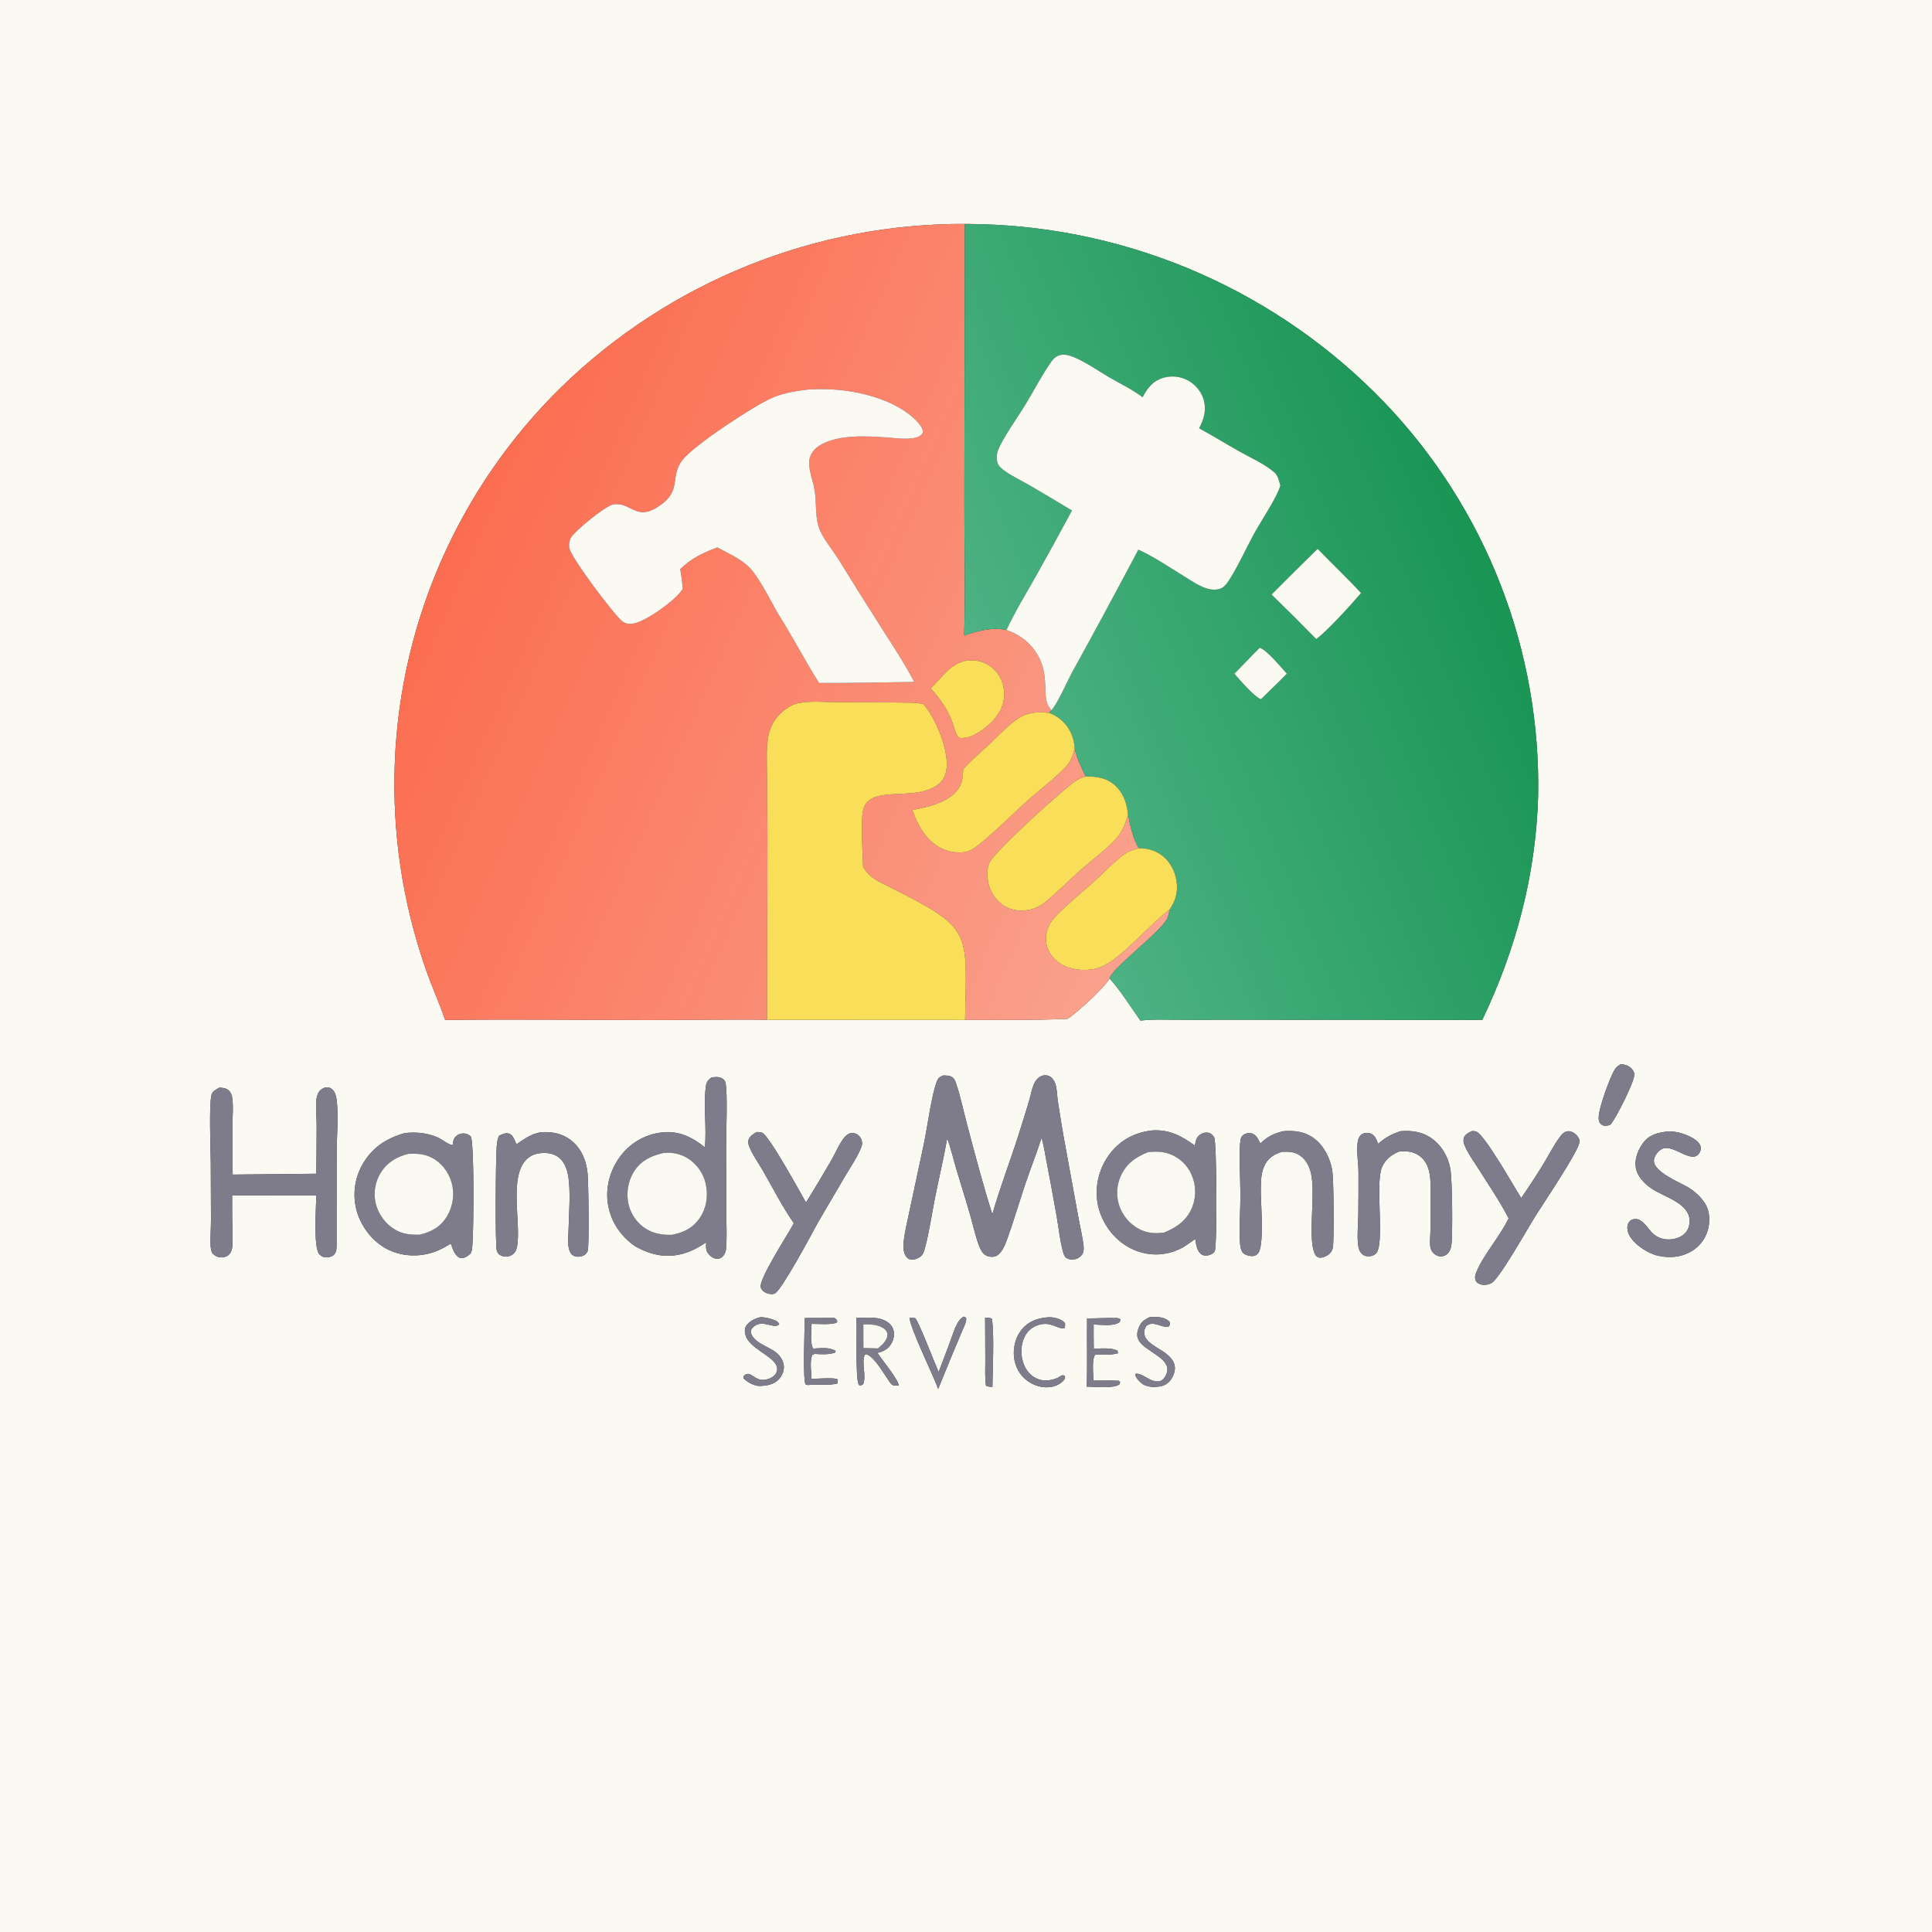 <?xml version="1.0" encoding="utf-8" ?>
<svg xmlns="http://www.w3.org/2000/svg" xmlns:xlink="http://www.w3.org/1999/xlink" width="1024" height="1024">
	<rect width="100%" height="100%" fill="#333333" stroke="none"/>
	<path fill="#FAF9F2" d="M0 0L1024 0L1024 1024L0 1024L0 0ZM519.628 118.813Q515.922 118.701 512.214 118.678Q508.507 118.656 504.8 118.723Q501.093 118.791 497.388 118.949Q493.684 119.106 489.984 119.354Q486.285 119.602 482.593 119.939Q478.9 120.276 475.217 120.703Q471.534 121.131 467.863 121.647Q464.191 122.163 460.533 122.769Q456.875 123.374 453.233 124.068Q449.591 124.762 445.967 125.545Q442.342 126.327 438.738 127.197Q435.134 128.068 431.552 129.025Q427.97 129.983 424.413 131.027Q420.855 132.071 417.324 133.202Q413.793 134.332 410.29 135.548Q406.787 136.764 403.315 138.064Q399.843 139.365 396.404 140.749Q392.964 142.134 389.559 143.602Q386.154 145.069 382.786 146.619Q379.418 148.169 376.089 149.801Q372.759 151.432 369.47 153.144Q366.181 154.855 362.935 156.647Q359.688 158.438 356.487 160.307Q353.285 162.177 350.129 164.124Q346.974 166.07 343.866 168.093Q340.759 170.116 337.702 172.214Q334.645 174.311 331.639 176.483Q328.634 178.654 325.682 180.898Q322.73 183.141 319.834 185.456Q316.938 187.771 314.098 190.155Q311.259 192.54 308.479 194.993Q305.698 197.445 302.978 199.965Q300.334 202.421 297.751 204.941Q295.169 207.461 292.648 210.044Q290.128 212.627 287.672 215.27Q285.216 217.914 282.826 220.617Q280.435 223.321 278.112 226.082Q275.788 228.843 273.533 231.66Q271.278 234.477 269.093 237.349Q266.908 240.221 264.794 243.145Q262.68 246.07 260.638 249.045Q258.597 252.021 256.629 255.045Q254.661 258.07 252.767 261.142Q250.874 264.214 249.057 267.332Q247.24 270.449 245.499 273.61Q243.759 276.772 242.097 279.975Q240.435 283.178 238.852 286.42Q237.269 289.663 235.766 292.944Q234.263 296.224 232.841 299.541Q231.418 302.858 230.078 306.208Q228.738 309.558 227.48 312.941Q226.223 316.323 225.048 319.735Q223.874 323.147 222.784 326.587Q221.694 330.027 220.688 333.493Q219.683 336.959 218.763 340.448Q217.842 343.937 217.008 347.448Q216.174 350.959 215.426 354.489Q214.678 358.019 214.017 361.567Q213.356 365.114 212.782 368.677Q212.209 372.24 211.722 375.815Q211.236 379.391 210.838 382.977Q210.44 386.564 210.129 390.159Q209.819 393.754 209.597 397.356Q209.375 400.958 209.242 404.564Q208.982 411.434 209.04 418.309Q209.099 425.184 209.477 432.049Q209.854 438.914 210.549 445.754Q211.245 452.594 212.257 459.394Q213.269 466.195 214.595 472.941Q215.921 479.687 217.559 486.364Q219.197 493.042 221.143 499.636Q223.089 506.23 225.338 512.727C228.509 522.163 232.745 531.208 235.942 540.599C271.379 540.203 306.872 540.577 342.314 540.645C363.719 540.685 385.16 540.215 406.559 540.522L511.501 540.58C529.566 540.557 547.738 540.83 565.787 539.993C570.673 537.038 585.367 523.419 588.121 518.641C594.143 525.339 599.228 533.565 604.438 540.923C611.597 540.121 619.162 540.533 626.376 540.527L664.784 540.516L785.644 540.574C803.543 503.057 813.975 463.875 815.235 422.256Q815.308 418.664 815.294 415.071Q815.279 411.479 815.176 407.887Q815.074 404.296 814.883 400.708Q814.693 397.121 814.414 393.539Q814.136 389.957 813.77 386.383Q813.404 382.809 812.951 379.245Q812.497 375.681 811.957 372.129Q811.417 368.577 810.789 365.04Q810.162 361.502 809.448 357.981Q808.735 354.46 807.935 350.957Q807.135 347.455 806.25 343.973Q805.365 340.491 804.395 337.032Q803.425 333.572 802.37 330.138Q801.315 326.704 800.177 323.296Q799.039 319.888 797.817 316.51Q796.596 313.131 795.292 309.783Q793.988 306.435 792.603 303.121Q791.218 299.806 789.752 296.526Q788.285 293.246 786.74 290.003Q785.193 286.76 783.569 283.555Q781.944 280.351 780.241 277.188Q778.538 274.024 776.758 270.903Q774.978 267.782 773.123 264.706Q771.267 261.63 769.336 258.6Q767.406 255.57 765.402 252.588Q763.398 249.606 761.321 246.674Q759.245 243.742 757.097 240.862Q754.95 237.982 752.732 235.155Q750.515 232.329 748.229 229.557Q745.943 226.785 743.589 224.071Q741.236 221.356 738.817 218.7Q736.398 216.043 733.915 213.447Q731.314 210.739 728.648 208.095Q725.982 205.451 723.252 202.873Q720.523 200.295 717.731 197.784Q714.94 195.273 712.088 192.831Q709.236 190.389 706.325 188.017Q703.415 185.645 700.447 183.344Q697.48 181.044 694.457 178.816Q691.434 176.589 688.358 174.436Q685.282 172.283 682.155 170.205Q679.027 168.127 675.85 166.126Q672.673 164.126 669.448 162.203Q666.223 160.28 662.952 158.436Q659.681 156.592 656.367 154.829Q653.052 153.065 649.695 151.383Q646.338 149.701 642.942 148.101Q639.545 146.501 636.11 144.984Q632.675 143.467 629.205 142.034Q625.734 140.602 622.23 139.254Q618.725 137.906 615.189 136.644Q611.653 135.382 608.087 134.206Q604.521 133.031 600.927 131.943Q597.334 130.854 593.715 129.854Q590.096 128.853 586.454 127.941Q582.811 127.029 579.148 126.206Q575.485 125.383 571.802 124.649Q568.12 123.916 564.421 123.272Q560.722 122.628 557.008 122.075Q553.294 121.521 549.568 121.059Q545.842 120.596 542.106 120.224Q538.37 119.852 534.625 119.571Q530.881 119.29 527.131 119.101Q523.381 118.911 519.628 118.813ZM431.019 714.769C429.207 712.031 430.112 704.959 430.155 701.666C434.285 701.662 439.329 702.221 443.323 701.15L443.786 700.335C443.284 699.149 443.221 699.148 442.095 698.505L426.539 698.579C426.502 704.792 425.451 729.275 426.879 733.707L428.142 734.109C433.273 733.632 438.826 734.517 443.831 733.28C444.165 732.32 444.047 731.995 443.87 731.021C442.038 730.051 432.78 730.796 430.127 730.825C429.997 727.347 429.203 721.921 430.326 718.599C430.59 717.82 431.142 717.873 431.85 717.602C435.641 717.827 438.81 718.071 442.502 716.948L442.92 716.013C439.546 713.863 434.822 714.629 431.019 714.769ZM579.716 714.87Q579.619 708.445 579.655 702.02C583.383 702.069 590.524 703.192 593.502 700.646L593.861 699.393C592.959 698.487 592.26 698.608 591.037 698.579C586.095 698.458 581.123 698.827 576.173 698.781C575.992 710.826 576.39 722.917 575.982 734.95C580.019 734.972 590.516 736.125 593.42 733.65L593.681 732.618L593.019 731.834C588.546 731.603 584.03 731.775 579.551 731.753C579.509 728.445 578.503 720.201 580.621 717.839C584.619 718.144 588.656 718.256 592.559 717.254L592.318 715.869C588.692 714.167 583.658 714.758 579.716 714.87ZM859.02 563.966C857.937 564.723 856.736 565.517 856.003 566.641C853.344 570.717 848.368 585.048 847.585 589.853C847.348 591.311 847.064 593.468 847.79 594.843C848.364 595.929 849.365 596.547 850.568 596.716C851.546 596.854 852.673 596.426 853.57 596.083C856.383 592.982 866.385 573.219 866.224 569.482C866.167 568.162 865.393 566.86 864.406 566.009C862.887 564.697 860.982 564.148 859.02 563.966ZM499.872 570.018C498.12 570.801 497.258 571.29 496.533 573.196C493.658 580.756 491.558 597.225 489.717 606.051L482.22 641.096C481.097 646.513 479.672 652.114 479.025 657.603C478.743 659.993 478.63 662.705 479.658 664.948C480.101 665.915 480.785 666.829 481.775 667.285C483.365 668.017 485.399 667.438 486.873 666.683C489.083 665.552 489.746 663.392 490.331 661.17C492.57 652.678 493.832 643.68 495.541 635.054C497.63 624.512 500.137 614.01 502.03 603.437L502.205 603.884C504.031 608.671 505.148 613.811 506.605 618.726C509.234 627.6 512.057 636.415 514.588 645.319C516.123 650.716 517.304 656.823 519.645 661.922C520.42 663.61 521.331 664.83 523.069 665.606C524.49 666.241 526.154 666.354 527.63 665.826C530.871 664.667 532.74 659.732 533.839 656.698C537.371 646.942 540.266 636.884 543.597 627.046C546.329 618.973 549.562 610.981 552.097 602.859C552.857 606.108 553.594 609.331 554.111 612.629Q557.229 628.714 560.087 644.847C561.161 651.055 561.762 657.667 563.503 663.718C563.813 664.796 564.181 666.057 565.155 666.701C566.583 667.643 568.35 667.754 569.99 667.356Q570.269 667.286 570.54 667.189Q570.811 667.093 571.072 666.972Q571.333 666.85 571.581 666.704Q571.829 666.559 572.062 666.39Q572.296 666.222 572.512 666.032Q572.728 665.842 572.925 665.633Q573.123 665.423 573.299 665.196Q573.476 664.969 573.63 664.726C574.389 663.534 574.484 661.995 574.337 660.631C573.758 655.257 572.363 649.729 571.411 644.385L563.728 602.38Q562.102 593.011 560.673 583.61C560.242 580.68 560.296 577.067 559.307 574.29C558.732 572.677 557.414 570.747 555.7 570.202C554.158 569.712 552.747 569.826 551.329 570.626C549.733 571.526 548.585 573.144 547.903 574.814C546.754 577.628 546.23 580.803 545.368 583.728Q542.639 592.768 539.768 601.763C535.315 615.719 529.972 629.504 525.973 643.589C520.92 627.794 516.762 611.767 512.506 595.744C510.607 588.596 509.077 581.028 506.68 574.047C506.265 572.839 505.74 571.576 504.606 570.871C503.201 569.997 501.467 570.056 499.872 570.018ZM377.081 571.049C375.094 572.591 374.4 573.604 374.082 576.117C372.759 586.579 374.638 597.522 373.59 608.089C366.853 602.737 359.941 599.235 350.997 600.191Q350.211 600.273 349.43 600.394Q348.649 600.515 347.876 600.675Q347.102 600.835 346.337 601.033Q345.572 601.231 344.818 601.467Q344.064 601.703 343.322 601.976Q342.581 602.249 341.854 602.559Q341.127 602.868 340.416 603.214Q339.706 603.559 339.013 603.94Q338.32 604.32 337.648 604.734Q336.975 605.149 336.323 605.596Q335.672 606.044 335.044 606.523Q334.416 607.002 333.812 607.512Q333.208 608.022 332.631 608.561Q332.053 609.1 331.503 609.668Q330.953 610.235 330.432 610.829Q329.911 611.423 329.42 612.042C323.82 619.057 320.934 628.238 322.08 637.189C323.241 646.266 327.881 653.822 335.055 659.396C335.614 659.83 336.182 660.227 336.768 660.623C345.017 665.191 353.264 667.059 362.509 664.331C366.822 663.059 370.568 661.018 374.261 658.49C374.176 660.984 373.908 662.77 375.635 664.754C376.75 666.035 378.496 667.235 380.251 667.211C381.555 667.193 382.49 666.576 383.337 665.628C384.116 664.756 384.678 663.305 384.787 662.163C385.393 655.833 384.959 649.075 384.946 642.709L384.861 607.476C384.842 600.153 385.743 579.715 384.525 573.827C384.289 572.689 383.523 571.995 382.528 571.467C380.86 570.583 378.871 570.84 377.081 571.049ZM116.18 576.486C114.564 577.463 112.608 578.331 112.103 580.306C110.667 585.932 111.687 609.573 111.706 616.678L111.824 646.33C111.813 650.666 111.471 655.03 111.577 659.361C111.62 661.08 111.811 662.605 112.483 664.189C113.782 665.526 115.257 666.407 117.177 666.453C118.545 666.486 120.026 666.124 121.084 665.221C123.475 663.18 123.328 659.367 123.263 656.515C123.086 648.835 122.992 641.209 123.033 633.525L167.649 633.583C167.579 639.449 166 661.477 169.281 664.823C170.463 666.029 171.789 666.514 173.449 666.419C174.868 666.337 176.489 665.824 177.351 664.625C178.524 662.992 178.414 661.036 178.398 659.125L178.446 610.376C178.516 601.656 179.429 592.134 178.499 583.498C178.299 581.64 177.833 579.269 176.522 577.837C175.588 576.817 174.713 576.275 173.303 576.291C171.81 576.309 170.149 577.272 169.267 578.416C168.228 579.765 167.845 581.502 167.678 583.163C167.25 587.426 167.81 591.946 167.822 596.243C167.846 604.861 167.707 613.485 167.617 622.103L123.327 622.555Q123.122 609.873 123.153 597.19C123.183 592.196 123.825 586.29 123.02 581.407C122.797 580.054 122.268 579.025 121.314 578.022C120.047 576.689 117.894 576.503 116.18 576.486ZM610.492 599.169C601.587 600.237 594.186 604.005 588.576 611.121Q588.062 611.772 587.58 612.448Q587.099 613.124 586.651 613.822Q586.203 614.52 585.789 615.24Q585.376 615.959 584.998 616.697Q584.62 617.436 584.278 618.192Q583.937 618.948 583.633 619.72Q583.328 620.492 583.062 621.278Q582.796 622.064 582.568 622.862Q582.341 623.66 582.152 624.468Q581.964 625.276 581.815 626.092Q581.666 626.908 581.558 627.731Q581.449 628.553 581.38 629.38Q581.312 630.207 581.283 631.036Q581.255 631.865 581.267 632.695Q581.28 633.525 581.332 634.353Q581.385 635.181 581.478 636.005C582.521 644.728 587.431 653.212 594.397 658.549C600.85 663.492 608.953 665.785 617.034 664.542Q619.738 664.115 622.324 663.218Q624.91 662.322 627.298 660.984C629.368 659.558 631.457 658.152 633.508 656.701C633.931 659.4 634.301 662.99 636.68 664.745C637.817 665.583 639.16 665.637 640.485 665.317C641.867 664.982 643.194 664.415 643.855 663.066C645.173 660.376 644.928 605.682 643.564 602.924C643.001 601.785 641.939 600.762 640.696 600.442C639.109 600.033 637.428 600.443 636.096 601.362C634.012 602.799 633.723 604.906 633.307 607.226L633.295 607.19C626.281 602.058 619.491 598.474 610.492 599.169ZM679.957 599.583C675.052 600.866 671.655 602.427 668.018 606.095L667.741 605.531C666.74 603.533 665.686 601.355 663.349 600.686C662.163 600.347 660.438 600.612 659.381 601.3C658.285 602.015 657.772 602.687 657.551 603.964C656.464 610.264 657.453 625.794 657.454 633.161C657.455 641.343 656.737 649.863 657.17 657.988C657.275 659.952 657.487 662.138 658.61 663.811C659.415 665.009 662.033 665.738 663.436 665.759C664.813 665.78 665.739 665.427 666.691 664.429C670.117 660.836 668.373 639.115 668.289 633.826C668.132 623.823 667.821 613.795 679.483 610.484C683.709 610.307 687.201 610.481 690.454 613.603C692.8 615.853 694.211 618.903 694.894 622.046C697.321 633.225 693.271 654.207 696.473 663.615C697.017 665.214 697.945 666.588 699.798 666.608C701.519 666.627 704.154 665.297 705.223 663.928C705.932 663.021 706.298 662.173 706.468 661.042C707.171 656.375 706.94 624.857 706.062 620.014C704.883 613.502 701.454 606.858 695.966 603.007C691.084 599.581 685.706 599.111 679.957 599.583ZM742.266 599.57C737.426 601.179 734.317 602.904 730.447 606.233L730.235 605.673C729.539 603.887 728.771 601.988 726.977 601.034C725.548 600.273 723.424 600.227 722.018 601.029C720.349 601.981 719.733 604.057 719.528 605.843C718.951 610.865 720.01 616.335 720.014 621.419C720.021 629.056 720.052 636.743 719.913 644.377C719.83 648.935 719.366 653.717 719.668 658.256C719.79 660.079 720.057 662.365 721.223 663.862C722.196 665.113 723.32 665.783 724.924 665.871C726.564 665.961 728.05 665.551 729.259 664.402C734.15 659.757 728.744 627.62 732.42 618.79C734.177 614.569 737.564 611.874 741.77 610.288L742.427 610.24C746.452 609.981 750.242 610.613 753.327 613.42C757.263 617.002 758.103 622.35 758.19 627.404Q758.29 639.51 758.183 651.615C758.163 654.598 757.667 658.122 758.138 661.039C758.312 662.114 758.987 663.482 759.805 664.24C760.955 665.305 762.322 665.987 763.924 665.905C765.504 665.825 766.842 665.075 767.791 663.827C768.675 662.664 769.067 661.32 769.266 659.89C770.01 654.549 769.766 625.103 768.706 619.459C767.466 612.853 763.93 606.79 758.285 603.008C753.389 599.729 747.99 599.101 742.266 599.57ZM780.144 599.486C778.425 600.359 776.476 601.142 775.867 603.161C775.497 604.388 775.706 605.583 776.154 606.745C777.796 611.003 780.918 615.175 783.352 619.051C788.86 627.82 794.824 636.545 799.619 645.728C794.962 655.411 786.333 665.019 782.59 674.004C781.986 675.454 781.559 676.722 781.997 678.291C782.327 679.479 783.173 680.103 784.272 680.578C786.204 681.413 788.754 680.994 790.551 680.02C794.842 677.697 810.112 650.285 813.956 644.32C817.631 638.354 837.865 608.527 837.248 604.665C836.972 602.938 835.339 601.148 833.886 600.282C832.793 599.63 831.465 599.372 830.229 599.721C828.854 600.11 827.936 601.078 827.091 602.178C823.759 606.515 821.181 611.715 818.354 616.404Q812.575 625.867 806.267 634.986C802.573 629.179 786.785 601.072 782.324 599.719C781.618 599.505 780.873 599.491 780.144 599.486ZM884.221 599.682C879.116 600.232 874.558 601.156 871.176 605.409C868.375 608.933 866.307 614.007 866.96 618.571C867.64 623.314 871.268 627.063 875.025 629.72C881.278 634.145 894.091 637.144 895.419 645.742C895.791 648.152 895.178 651.154 893.631 653.074C891.655 655.525 888.504 656.636 885.448 656.884C881.901 657.173 878.643 656.163 876.012 653.737C873.392 651.32 870.767 645.889 866.622 646.107C865.325 646.175 864.258 646.605 863.461 647.668C862.485 648.968 862.343 650.687 862.681 652.23C863.708 656.919 868.399 660.596 872.359 662.915C873.892 663.812 875.479 664.504 877.13 665.15C883.674 666.937 890.261 666.768 896.288 663.313Q896.706 663.074 897.112 662.815Q897.518 662.556 897.911 662.276Q898.303 661.996 898.68 661.697Q899.058 661.398 899.42 661.081Q899.782 660.763 900.127 660.427Q900.472 660.091 900.8 659.738Q901.128 659.385 901.438 659.017Q901.748 658.648 902.038 658.263Q902.329 657.879 902.599 657.481Q902.87 657.083 903.121 656.671Q903.371 656.259 903.6 655.836Q903.829 655.412 904.036 654.977Q904.243 654.542 904.428 654.098Q904.614 653.653 904.776 653.199Q904.938 652.746 905.077 652.285Q905.216 651.824 905.332 651.356C906.424 646.985 906.196 641.83 903.76 637.942C901.731 634.703 898.848 632.001 895.682 629.884C891.215 626.896 874.992 620.991 876.729 614.179C877.277 612.033 879.085 609.777 881.093 608.869C887.139 606.137 897.532 618.18 901.051 610.447C901.517 609.424 901.624 608.3 901.208 607.237C899.866 603.798 894.379 601.64 891.056 600.611C888.861 599.931 886.516 599.665 884.221 599.682ZM286.45 600.151C281.334 601.064 277.952 603.656 273.753 606.473C273.428 605.761 273.101 605.052 272.785 604.336C272.157 602.91 271.444 601.455 269.866 600.873C268.069 600.21 266.177 601.164 264.591 601.932C263.541 603.804 263.389 606.061 263.228 608.174C262.759 614.341 262.31 660.422 263.371 663.123C263.839 664.316 264.803 665.198 265.987 665.663C267.664 666.323 269.643 666.122 271.194 665.23C272.727 664.349 273.559 662.997 273.936 661.307C276.692 648.939 268.67 621.313 280.67 613.189C281.51 612.62 282.479 612.144 283.426 611.783L284.053 611.629C287.819 610.742 292.144 610.775 295.498 612.987C298.798 615.162 300.4 619.077 301.08 622.833C302.583 631.125 301.554 643.05 301.339 651.672C301.262 654.743 300.831 658.085 301.389 661.113C301.677 662.676 302.252 664.413 303.641 665.338C304.938 666.202 306.789 666.252 308.255 665.83C309.764 665.396 310.769 664.643 311.434 663.181C312.416 661.024 311.886 626.032 311.423 621.777C311.05 618.344 310.227 614.955 308.693 611.848C306.243 606.885 302.134 603.014 296.853 601.239C293.532 600.123 289.929 599.848 286.45 600.151ZM400.987 599.998C399.307 601.071 397.331 602.142 396.737 604.197C396.38 605.433 396.627 606.425 397.08 607.57C398.909 612.2 402.164 616.65 404.644 620.976C409.863 630.081 414.739 639.734 420.758 648.328C417.865 653.889 401.923 678.135 403.233 682.397C403.682 683.858 404.992 684.881 406.382 685.386C407.749 685.883 409.469 686.193 410.808 685.485C414.376 683.597 430.333 653.908 433.346 648.267L448.066 623.17C450.951 618.274 454.709 612.957 456.638 607.607C457.014 606.565 457.029 605.68 456.75 604.596C456.358 603.079 455.188 601.578 453.748 600.94C452.671 600.463 451.491 600.351 450.361 600.745C448.809 601.287 447.608 602.638 446.698 603.951C444.35 607.337 442.716 611.278 440.676 614.861Q434.12 626.213 427.21 637.352C424.481 632.708 407.418 601.218 403.763 600.275C402.821 600.033 401.959 600 400.987 599.998ZM214.554 600.551C204.355 603.492 196.901 608.414 191.707 617.935Q191.339 618.623 191.005 619.327Q190.671 620.032 190.371 620.752Q190.071 621.472 189.806 622.206Q189.541 622.939 189.312 623.685Q189.083 624.43 188.89 625.186Q188.697 625.942 188.541 626.706Q188.385 627.47 188.266 628.241Q188.147 629.011 188.065 629.787Q187.983 630.563 187.939 631.341Q187.894 632.12 187.888 632.9Q187.881 633.68 187.912 634.459Q187.943 635.238 188.012 636.015Q188.08 636.792 188.186 637.565Q188.292 638.338 188.435 639.104Q188.579 639.871 188.759 640.63Q188.939 641.389 189.155 642.138C191.592 650.375 197.45 657.998 205.093 662.01C212.483 665.889 221.69 666.408 229.579 663.736Q232.317 662.833 234.87 661.493L238.961 659.154C239.028 659.344 239.092 659.535 239.162 659.723C240.19 662.487 240.989 665.415 243.835 666.749C246.282 666.969 247.396 666.102 249.173 664.61C250.294 663.669 250.332 660.296 250.44 658.817C251.06 650.369 251.403 609.055 249.671 602.51C248.553 601.35 247.188 600.728 245.56 600.741C243.852 600.754 242.118 601.539 241.085 602.921C240.154 604.165 240.094 605.451 239.989 606.925C237.967 606.933 234.202 603.839 232.094 602.9C226.547 600.43 220.542 599.888 214.554 600.551ZM403.133 698.119C400.335 698.737 397.103 700.228 395.497 702.74C394.566 704.197 394.656 706.001 395.111 707.599C397.583 716.287 415.59 720.003 411.233 727.969C410.256 729.755 407.834 730.835 405.924 731.233C399.813 732.507 397.979 725.742 394.328 729.172L393.984 730.33C395.751 732.431 399.206 734.27 401.961 734.569C402.173 734.592 402.387 734.588 402.6 734.597C406.259 734.463 409.969 733.951 412.654 731.201C414.431 729.38 415.595 726.8 415.462 724.234C415.322 721.505 413.749 718.939 411.734 717.161C407.727 713.627 398.702 711.741 397.878 705.663C398.354 703.981 399.189 703.178 400.665 702.346C405.099 699.845 410.89 704.653 413.035 701.789C412.301 700.272 411.012 699.874 409.468 699.326C407.354 698.576 405.387 698.185 403.133 698.119ZM554.938 698.235C549.564 698.741 544.894 700.49 541.422 704.826C538.173 708.884 536.868 714.375 537.473 719.498C538.05 724.389 540.444 728.824 544.418 731.778C548.122 734.53 552.743 735.902 557.337 735.071C559.858 734.615 562.731 733.228 564.176 731.04C564.647 730.327 564.478 730.085 564.415 729.294C563.645 728.945 563.618 728.708 562.779 729.045C561.953 729.377 561.323 729.802 560.599 730.307C557.076 731.691 553.418 732.301 549.809 730.808C546.255 729.338 543.754 726.237 542.474 722.677C540.889 718.268 540.943 712.857 543.008 708.609C544.535 705.467 547.178 703.197 550.528 702.202C557.183 700.226 560.325 704.577 564.131 703.982C564.533 702.916 564.626 702.387 564.437 701.259C562.811 699.329 559.949 698.489 557.497 698.222C556.652 698.131 555.783 698.179 554.938 698.235ZM609.454 698.072C605.98 699.704 604.483 700.906 603.226 704.628C602.59 706.51 602.531 708.293 603.416 710.117C606.377 716.22 620.602 719.565 618.537 727.349C618.117 728.931 617.173 730.629 615.788 731.555C614.344 732.52 612.439 732.271 610.887 731.728C607.915 730.688 605.476 728.246 602.279 728.023L601.638 728.423C601.88 730.219 604.106 732.483 605.551 733.542C607.035 734.63 609.202 734.924 610.983 735.173C614.267 735.028 617.34 734.86 619.728 732.293C621.556 730.328 622.951 727.119 622.692 724.402C622.397 721.314 620.083 719.029 617.76 717.22C614.299 714.526 607.362 711.859 606.548 707.177C606.243 705.422 606.695 704.035 607.713 702.607C609.305 701.576 610.546 701.457 612.381 701.805C614.808 702.265 617.025 703.66 619.436 703.071C620.196 701.996 620.202 702.069 620.029 700.769C618.277 698.781 615.818 698.211 613.253 698.024C612.005 697.934 610.701 698.02 609.454 698.072ZM453.908 698.541C454.353 704.534 453.199 731.069 455.255 734.116C456.474 734.421 456.438 734.265 457.541 733.616C459.281 728.967 456.501 722.683 458.302 718.096C459.4 717.709 458.997 717.609 459.918 718.064C463.869 720.018 468.202 727.713 470.717 731.241C471.466 732.326 472.362 734.11 473.772 734.309C474.62 734.429 475.579 734.343 476.436 734.312C475.864 730.852 467.399 720.637 465.071 717.075C468.289 716.195 470.738 715.134 472.446 712.108C473.739 709.818 474.312 707.101 473.423 704.563C472.611 702.245 470.768 700.692 468.574 699.713C464.236 697.779 458.581 698.444 453.908 698.541ZM482.11 698.535C482.47 704.186 494.477 728.518 497.269 736.166Q503.506 720.696 510 705.331C510.795 703.386 512.293 700.83 512.11 698.751C511.371 697.869 511.82 698.143 510.812 697.855C507.225 699.476 505.336 706.406 504.035 709.85C501.86 715.61 499.817 721.454 497.476 727.149C495.906 723.744 486.417 699.11 485.044 698.665C484.032 698.337 483.155 698.468 482.11 698.535ZM522.127 698.351L522.224 721.269C522.242 725.631 521.94 730.178 522.603 734.493C523.846 735.001 524.686 735.037 526.002 735.054C526.127 724.401 527.007 709.184 525.812 699.056C524.628 698.302 523.506 698.446 522.127 698.351Z"/>
	<defs>
		<linearGradient id="gradient_0" gradientUnits="userSpaceOnUse" x1="245.566" y1="272.774" x2="635.611" y2="445.634">
			<stop offset="0" stop-color="#FB6D50"/>
			<stop offset="1" stop-color="#FAA38F"/>
		</linearGradient>
	</defs>
	<path fill="url(#gradient_0)" d="M519.628 118.813L511.366 118.813L511.127 266.469C511.083 289.866 511.751 313.462 511.028 336.835C518.239 334.343 525.802 332.308 533.45 333.91C541.383 336.686 547.461 341.663 551.101 349.312C555.521 358.599 553.005 367.858 555.129 373.174C555.628 374.422 556.642 375.313 557.17 376.514C556.805 376.933 556.349 377.351 556.108 377.853C548.38 377.034 543.247 377.728 536.984 382.735C532.437 386.37 528.343 390.712 524.105 394.702C519.6 398.943 514.602 403.099 510.507 407.735C510.308 413.1 509.746 416.971 505.543 420.833C499.916 426.004 490.846 427.904 483.588 429.312C486.495 437.575 490.911 445.702 499.142 449.727C503.151 451.687 509.463 452.708 513.707 450.943C515.986 449.995 518.273 448.176 520.178 446.603C528.875 439.422 536.884 431.248 545.303 423.726C551.791 417.929 559.267 412.469 565.169 406.105C566.781 404.367 567.601 402.705 568.418 400.483Q569.068 398.693 569.576 396.857C570.862 402.057 573.122 406.834 575.489 411.617C573.4 412.172 571.691 412.85 569.906 414.088C562.325 419.347 528.628 449.957 524.721 456.789C522.734 460.266 523.16 466.181 524.348 469.856C525.855 474.517 529.098 478.603 533.505 480.819C537.976 483.066 543.254 483.124 547.948 481.547C550.011 480.855 551.771 479.819 553.487 478.488C559.918 473.501 565.734 467.307 571.836 461.891C578.008 456.413 584.977 451.422 590.676 445.486C592.477 443.61 594.063 441.451 595.205 439.111C596.325 436.816 597.315 433.91 597.818 431.409C599.087 437.733 600.256 443.898 603.544 449.564C603.333 449.631 603.123 449.7 602.911 449.764C600.187 450.587 598.469 450.999 596.041 452.711C590.22 456.816 585.234 462.421 579.946 467.21C573.445 473.098 566.318 478.67 560.206 484.94C558.786 486.397 557.432 487.984 556.445 489.769C554.363 493.535 553.719 497.871 555.066 502.001C556.533 506.503 560.039 510.055 564.307 511.996C569.753 514.474 577.462 514.803 583.07 512.695C594.077 508.559 609.41 489.788 619.895 482.113C619.584 483.842 619.338 485.717 618.456 487.266C614.128 494.867 588.852 513.608 588.121 518.641C585.367 523.419 570.673 537.038 565.787 539.993C547.738 540.83 529.566 540.557 511.501 540.58C512.274 493.147 515.912 492.43 471.723 470.27C465.751 467.275 460.94 465.488 457.435 459.404C457.255 450.28 456.216 440.301 457.121 431.278C458.838 414.17 484.941 426.148 497.721 415.353C500.43 413.064 501.565 409.878 501.787 406.409C502.422 396.461 495.799 380.513 489.398 373.202C486.841 372.573 484.273 372.471 481.652 372.429C469.519 372.235 457.364 372.294 445.228 372.238C438.341 372.206 429.597 371.307 422.87 372.765C419.335 373.532 415.872 375.96 413.367 378.489Q412.761 379.099 412.204 379.754Q411.647 380.408 411.141 381.103Q410.635 381.798 410.184 382.53Q409.732 383.261 409.338 384.025Q408.944 384.789 408.609 385.58Q408.273 386.372 408 387.187Q407.726 388.001 407.515 388.835Q407.304 389.668 407.157 390.515C406.083 396.997 406.504 403.9 406.531 410.449L406.77 443.242L406.559 540.522C385.16 540.215 363.719 540.685 342.314 540.645C306.872 540.577 271.379 540.203 235.942 540.599C232.745 531.208 228.509 522.163 225.338 512.727Q223.089 506.23 221.143 499.636Q219.197 493.042 217.559 486.364Q215.921 479.687 214.595 472.941Q213.269 466.195 212.257 459.395Q211.245 452.594 210.549 445.754Q209.854 438.914 209.477 432.049Q209.099 425.184 209.04 418.309Q208.982 411.434 209.242 404.564Q209.375 400.958 209.597 397.356Q209.819 393.754 210.129 390.159Q210.44 386.564 210.838 382.977Q211.236 379.391 211.722 375.815Q212.209 372.24 212.782 368.677Q213.356 365.114 214.017 361.567Q214.678 358.019 215.426 354.489Q216.174 350.959 217.008 347.448Q217.842 343.937 218.763 340.448Q219.683 336.959 220.688 333.493Q221.694 330.027 222.784 326.587Q223.874 323.147 225.048 319.735Q226.223 316.323 227.48 312.941Q228.738 309.558 230.078 306.208Q231.418 302.858 232.841 299.541Q234.263 296.224 235.766 292.944Q237.269 289.663 238.852 286.42Q240.435 283.178 242.097 279.975Q243.759 276.772 245.499 273.61Q247.24 270.449 249.057 267.332Q250.874 264.214 252.767 261.142Q254.661 258.07 256.629 255.045Q258.597 252.021 260.638 249.045Q262.68 246.07 264.794 243.145Q266.908 240.221 269.093 237.349Q271.278 234.477 273.533 231.66Q275.788 228.843 278.112 226.082Q280.435 223.321 282.826 220.617Q285.216 217.914 287.672 215.27Q290.128 212.627 292.648 210.044Q295.169 207.461 297.751 204.941Q300.334 202.421 302.978 199.965Q305.698 197.445 308.479 194.993Q311.259 192.54 314.098 190.156Q316.938 187.771 319.834 185.456Q322.73 183.141 325.682 180.898Q328.634 178.654 331.639 176.483Q334.645 174.311 337.702 172.214Q340.759 170.116 343.866 168.093Q346.974 166.07 350.129 164.124Q353.285 162.177 356.487 160.307Q359.688 158.438 362.935 156.647Q366.181 154.855 369.47 153.144Q372.759 151.432 376.089 149.801Q379.418 148.169 382.786 146.619Q386.154 145.069 389.559 143.602Q392.964 142.134 396.404 140.749Q399.843 139.365 403.315 138.064Q406.787 136.764 410.29 135.548Q413.793 134.332 417.324 133.202Q420.855 132.071 424.413 131.027Q427.97 129.983 431.552 129.025Q435.134 128.068 438.738 127.197Q442.343 126.327 445.967 125.545Q449.591 124.762 453.233 124.068Q456.875 123.374 460.533 122.769Q464.191 122.163 467.863 121.647Q471.534 121.131 475.217 120.703Q478.9 120.276 482.593 119.939Q486.285 119.602 489.984 119.354Q493.684 119.106 497.388 118.949Q501.093 118.791 504.8 118.723Q508.507 118.656 512.214 118.678Q515.922 118.701 519.628 118.813ZM426.452 206.691C420.458 207.461 414.738 208.48 409.16 210.904C399.655 215.034 367.698 235.975 361.624 243.926C354.942 252.672 361.495 259.972 349.691 267.994C347.382 269.563 344.858 271.009 342.052 271.405C336.89 272.133 333.481 268.159 328.741 267.394C327.179 267.142 325.547 267.068 324.057 267.679C319.045 269.734 306.635 279.914 303.262 284.039C301.806 285.819 301.425 288.176 301.747 290.419C302.468 295.448 325.952 326.499 329.967 329.431C331.823 330.785 333.893 330.854 336.078 330.419C342.632 329.115 357.702 318.369 361.347 312.848L361.895 312.024C361.589 308.517 361.162 305.107 360.524 301.645C366.297 295.995 372.656 292.903 380.197 290.153C385.37 292.893 391.207 295.606 395.705 299.377C401.788 304.476 408.127 318.063 412.371 325.269C420.014 337.288 426.528 349.961 434.111 361.994C450.951 362.049 467.71 361.685 484.539 361.458C479.476 351.598 473.227 342.293 467.295 332.939Q455.662 314.727 444.323 296.33C441.042 291.039 435.565 284.772 433.799 278.866C431.935 272.63 432.867 265.438 431.633 259.006C430.737 254.333 427.901 247.241 429.217 242.685C430.2 239.278 432.732 236.9 435.811 235.311C445.527 230.3 459.364 231.125 469.924 231.856C474.061 232.142 478.499 232.805 482.629 232.395C485.046 232.154 487.861 231.674 489.106 229.353C489.244 227.16 487.837 225.37 486.433 223.813C475.785 212.003 454.745 206.833 439.507 206.352C435.347 206.221 430.571 206.096 426.452 206.691ZM512.46 350.097C503.579 351.746 499.36 358.995 493.299 364.87C498.4 370.369 502.263 375.985 504.89 383.058C505.698 385.233 506.235 388.09 507.425 390.05C507.96 390.931 508.388 391.167 509.451 391.191C510.783 391.222 512.433 390.851 513.736 390.605C520.58 387.95 527.805 381.995 530.789 375.178C532.853 370.462 532.662 364.778 530.582 360.097C528.563 355.555 524.905 352.412 520.236 350.805C517.601 349.897 515.208 349.93 512.46 350.097Z"/>
	<defs>
		<linearGradient id="gradient_1" gradientUnits="userSpaceOnUse" x1="780.556" y1="275.865" x2="529.962" y2="378.4">
			<stop offset="0" stop-color="#199554"/>
			<stop offset="1" stop-color="#4DB284"/>
		</linearGradient>
	</defs>
	<path fill="url(#gradient_1)" d="M511.366 118.813L519.628 118.813Q523.381 118.911 527.131 119.101Q530.881 119.29 534.625 119.571Q538.37 119.852 542.106 120.224Q545.842 120.596 549.568 121.059Q553.294 121.521 557.008 122.075Q560.722 122.628 564.421 123.272Q568.12 123.916 571.802 124.649Q575.485 125.383 579.148 126.206Q582.811 127.029 586.454 127.941Q590.096 128.853 593.715 129.854Q597.334 130.854 600.927 131.943Q604.521 133.031 608.087 134.206Q611.653 135.382 615.189 136.644Q618.725 137.906 622.23 139.254Q625.734 140.602 629.205 142.034Q632.675 143.467 636.11 144.984Q639.545 146.501 642.942 148.101Q646.338 149.701 649.695 151.383Q653.052 153.065 656.367 154.829Q659.681 156.592 662.952 158.436Q666.223 160.28 669.448 162.203Q672.673 164.126 675.85 166.127Q679.027 168.127 682.155 170.205Q685.282 172.283 688.358 174.436Q691.434 176.589 694.457 178.816Q697.48 181.044 700.447 183.344Q703.415 185.645 706.325 188.017Q709.236 190.389 712.088 192.831Q714.94 195.273 717.731 197.784Q720.523 200.295 723.252 202.873Q725.982 205.451 728.648 208.095Q731.314 210.739 733.915 213.447Q736.398 216.043 738.817 218.7Q741.236 221.356 743.589 224.071Q745.943 226.785 748.229 229.557Q750.515 232.329 752.732 235.155Q754.95 237.982 757.097 240.862Q759.245 243.742 761.321 246.674Q763.398 249.606 765.402 252.588Q767.406 255.57 769.336 258.6Q771.267 261.63 773.123 264.706Q774.978 267.782 776.758 270.903Q778.538 274.024 780.241 277.188Q781.944 280.351 783.569 283.555Q785.194 286.76 786.74 290.003Q788.286 293.246 789.752 296.526Q791.218 299.806 792.603 303.121Q793.988 306.435 795.292 309.783Q796.596 313.131 797.817 316.51Q799.039 319.888 800.177 323.296Q801.315 326.704 802.37 330.138Q803.425 333.572 804.395 337.032Q805.365 340.491 806.25 343.973Q807.135 347.455 807.935 350.957Q808.735 354.46 809.448 357.981Q810.162 361.502 810.789 365.04Q811.417 368.577 811.957 372.129Q812.497 375.681 812.951 379.245Q813.404 382.809 813.77 386.383Q814.136 389.957 814.414 393.539Q814.693 397.121 814.883 400.708Q815.074 404.296 815.176 407.887Q815.279 411.479 815.294 415.071Q815.308 418.664 815.235 422.256C813.975 463.875 803.543 503.057 785.644 540.574L664.784 540.516L626.376 540.527C619.162 540.533 611.597 540.121 604.438 540.923C599.228 533.565 594.143 525.339 588.121 518.641C588.852 513.608 614.128 494.867 618.456 487.266C619.338 485.717 619.584 483.842 619.895 482.113C622.23 478.545 623.656 475.349 623.811 471.015C624.017 465.251 621.9 459.306 617.853 455.16C613.989 451.203 608.99 449.551 603.544 449.564C600.256 443.898 599.087 437.733 597.818 431.409L597.765 430.945L597.665 430.174C597.036 425.044 595.047 420.138 591.24 416.52C586.871 412.368 581.275 411.405 575.489 411.617C573.122 406.834 570.862 402.057 569.576 396.857C569.471 393.94 568.92 391.334 567.705 388.663C565.375 383.54 561.352 379.833 556.108 377.853C556.349 377.351 556.805 376.933 557.17 376.514C560.481 373.135 565.492 361.409 568.092 356.618Q586.014 324.129 603.355 291.326C611.822 295.163 619.886 300.722 627.815 305.572C631.401 307.765 635.09 310.341 639.083 311.716C641.657 312.602 645.058 312.991 647.554 311.639C649.366 310.657 650.774 308.559 651.842 306.859C656.621 299.25 660.443 290.624 664.773 282.701C668.308 276.235 676.696 263.902 678.605 257.397C678.374 256.497 678.147 255.592 677.875 254.703C677.348 252.974 676.681 251.426 675.277 250.23C670.105 245.826 662.799 242.621 656.851 239.251C649.723 235.212 642.741 230.933 635.546 227.011C637.899 222.502 639.33 218.16 638.252 212.994C637.278 208.328 634.172 204.307 630.092 201.902Q629.341 201.464 628.55 201.104Q627.759 200.743 626.936 200.465Q626.112 200.186 625.265 199.991Q624.418 199.797 623.555 199.689Q622.693 199.58 621.824 199.56Q620.955 199.539 620.088 199.606Q619.222 199.672 618.366 199.826Q617.511 199.98 616.675 200.219C611.119 201.822 608.172 205.657 605.621 210.537C600.109 206.395 593.646 203.354 587.705 199.867C581.881 196.448 575.999 192.275 569.805 189.581C567.737 188.682 565.042 187.739 562.746 188.049C560.321 188.377 558.667 189.68 557.285 191.626C552.194 198.797 548.045 206.99 543.457 214.516C539.201 221.498 531.826 231.568 528.96 238.7C528.207 240.575 528.117 242.914 528.584 244.876C529.043 246.8 530.305 247.894 531.814 249.053C535.867 252.164 540.861 254.413 545.289 256.978C552.963 261.423 560.556 266.022 568.171 270.568Q558.809 288.051 549.092 305.339C543.766 314.752 538.039 324.11 533.45 333.91C525.802 332.308 518.239 334.343 511.028 336.835C511.751 313.462 511.083 289.866 511.127 266.469L511.366 118.813ZM698.376 290.904Q686.074 302.923 673.954 315.125Q685.966 326.739 697.636 338.696C703.16 334.783 716.399 320.183 721.379 314.317C713.932 306.302 705.983 298.766 698.376 290.904ZM667.705 343.327C663.111 347.809 658.795 352.555 654.242 357.075C656.93 360.11 664.963 369.572 668.335 370.578C672.907 366.086 677.583 361.662 682.047 357.065C678.904 353.655 671.798 344.837 667.705 343.327Z"/>
	<path fill="#FAF9F2" d="M533.45 333.91C538.039 324.11 543.766 314.752 549.092 305.339Q558.809 288.051 568.171 270.568C560.556 266.022 552.963 261.423 545.289 256.978C540.861 254.413 535.867 252.164 531.814 249.053C530.305 247.894 529.043 246.8 528.584 244.876C528.117 242.914 528.207 240.575 528.96 238.7C531.826 231.568 539.201 221.498 543.457 214.516C548.045 206.99 552.194 198.797 557.285 191.626C558.667 189.68 560.321 188.377 562.746 188.049C565.042 187.739 567.737 188.682 569.805 189.581C575.999 192.275 581.881 196.448 587.705 199.867C593.646 203.354 600.109 206.395 605.621 210.537C608.172 205.657 611.119 201.822 616.675 200.219Q617.511 199.98 618.366 199.826Q619.222 199.672 620.088 199.606Q620.955 199.539 621.824 199.56Q622.693 199.58 623.556 199.689Q624.418 199.797 625.265 199.991Q626.112 200.186 626.936 200.465Q627.759 200.743 628.55 201.104Q629.341 201.464 630.092 201.902C634.172 204.307 637.278 208.328 638.252 212.994C639.33 218.16 637.899 222.502 635.546 227.011C642.741 230.933 649.723 235.212 656.851 239.251C662.799 242.621 670.105 245.826 675.277 250.23C676.681 251.426 677.348 252.974 677.875 254.703C678.147 255.592 678.374 256.497 678.605 257.397C676.696 263.902 668.308 276.235 664.773 282.701C660.443 290.624 656.621 299.25 651.842 306.859C650.774 308.559 649.366 310.657 647.554 311.639C645.058 312.991 641.657 312.602 639.083 311.716C635.09 310.341 631.401 307.765 627.815 305.572C619.886 300.722 611.822 295.163 603.355 291.326Q586.014 324.129 568.092 356.618C565.492 361.409 560.481 373.135 557.17 376.514C556.642 375.313 555.628 374.422 555.129 373.174C553.005 367.858 555.521 358.599 551.101 349.312C547.461 341.663 541.383 336.686 533.45 333.91Z"/>
	<path fill="#FAF9F2" d="M361.895 312.024L361.347 312.848C357.702 318.369 342.632 329.115 336.078 330.419C333.893 330.854 331.823 330.785 329.967 329.431C325.952 326.499 302.468 295.448 301.747 290.419C301.425 288.176 301.806 285.819 303.262 284.039C306.635 279.914 319.045 269.734 324.057 267.679C325.547 267.068 327.179 267.142 328.741 267.394C333.481 268.159 336.89 272.133 342.052 271.405C344.858 271.009 347.382 269.563 349.691 267.994C361.495 259.972 354.942 252.672 361.624 243.926C367.698 235.975 399.655 215.034 409.16 210.904C414.738 208.48 420.458 207.461 426.452 206.691C430.571 206.096 435.347 206.221 439.507 206.352C454.745 206.833 475.785 212.003 486.433 223.813C487.837 225.37 489.244 227.16 489.106 229.353C487.861 231.674 485.046 232.154 482.629 232.395C478.499 232.805 474.061 232.142 469.924 231.856C459.364 231.125 445.527 230.3 435.811 235.311C432.732 236.9 430.2 239.278 429.217 242.685C427.901 247.241 430.737 254.333 431.633 259.006C432.867 265.438 431.935 272.63 433.799 278.866C435.565 284.772 441.042 291.039 444.323 296.33Q455.662 314.727 467.295 332.939C473.227 342.293 479.476 351.598 484.539 361.458C467.71 361.685 450.951 362.049 434.111 361.994C426.528 349.961 420.014 337.288 412.371 325.269C408.127 318.063 401.788 304.476 395.705 299.377C391.207 295.606 385.37 292.893 380.197 290.153C372.656 292.903 366.297 295.995 360.524 301.645C361.162 305.107 361.589 308.517 361.895 312.024Z"/>
	<path fill="#FAF9F2" d="M673.954 315.125Q686.074 302.923 698.376 290.904C705.983 298.766 713.932 306.302 721.379 314.317C716.399 320.183 703.16 334.783 697.636 338.696Q685.966 326.739 673.954 315.125Z"/>
	<path fill="#FAF9F2" d="M654.242 357.075C658.795 352.555 663.111 347.809 667.705 343.327C671.798 344.837 678.904 353.655 682.047 357.065C677.583 361.662 672.907 366.086 668.335 370.578C664.963 369.572 656.93 360.11 654.242 357.075Z"/>
	<path fill="#F9DE59" d="M493.299 364.87C499.36 358.995 503.579 351.746 512.46 350.097C515.208 349.93 517.601 349.897 520.236 350.805C524.905 352.412 528.563 355.555 530.582 360.097C532.662 364.778 532.853 370.462 530.789 375.178C527.805 381.995 520.58 387.95 513.736 390.605C512.433 390.851 510.783 391.222 509.451 391.191C508.388 391.167 507.96 390.931 507.425 390.05C506.235 388.09 505.698 385.233 504.89 383.058C502.263 375.985 498.4 370.369 493.299 364.87Z"/>
	<path fill="#F9DE59" d="M406.559 540.522L406.77 443.242L406.531 410.449C406.504 403.9 406.083 396.997 407.157 390.515Q407.304 389.668 407.515 388.835Q407.726 388.001 408 387.187Q408.273 386.372 408.608 385.58Q408.944 384.789 409.338 384.025Q409.732 383.261 410.184 382.53Q410.635 381.798 411.141 381.103Q411.647 380.408 412.204 379.754Q412.761 379.099 413.367 378.489C415.872 375.96 419.335 373.532 422.87 372.765C429.597 371.307 438.341 372.206 445.228 372.238C457.364 372.294 469.519 372.235 481.652 372.429C484.273 372.471 486.841 372.573 489.398 373.202C495.799 380.513 502.422 396.461 501.787 406.409C501.565 409.878 500.43 413.064 497.721 415.353C484.941 426.148 458.838 414.17 457.121 431.278C456.216 440.301 457.255 450.28 457.435 459.404C460.94 465.488 465.751 467.275 471.723 470.27C515.912 492.43 512.274 493.147 511.501 540.58L406.559 540.522Z"/>
	<path fill="#F9DE59" d="M510.507 407.735C514.602 403.099 519.6 398.943 524.105 394.702C528.343 390.712 532.437 386.37 536.984 382.735C543.247 377.728 548.38 377.034 556.108 377.853C561.352 379.833 565.375 383.54 567.705 388.663C568.92 391.334 569.471 393.94 569.576 396.857Q569.068 398.693 568.418 400.483C567.601 402.705 566.781 404.367 565.169 406.105C559.267 412.469 551.791 417.929 545.303 423.726C536.884 431.248 528.875 439.422 520.178 446.603C518.273 448.176 515.986 449.995 513.707 450.943C509.463 452.708 503.151 451.687 499.142 449.727C490.911 445.702 486.495 437.575 483.588 429.312C490.846 427.904 499.916 426.004 505.543 420.833C509.746 416.971 510.308 413.1 510.507 407.735Z"/>
	<path fill="#F9DE59" d="M597.818 431.409C597.315 433.91 596.325 436.816 595.205 439.111C594.063 441.451 592.477 443.61 590.676 445.486C584.977 451.422 578.008 456.413 571.836 461.891C565.734 467.307 559.918 473.501 553.487 478.488C551.771 479.819 550.011 480.855 547.948 481.547C543.254 483.124 537.976 483.066 533.505 480.819C529.098 478.603 525.855 474.517 524.348 469.856C523.16 466.181 522.734 460.266 524.721 456.789C528.628 449.957 562.325 419.347 569.906 414.088C571.691 412.85 573.4 412.172 575.489 411.617C581.275 411.405 586.871 412.368 591.24 416.52C595.047 420.138 597.036 425.044 597.665 430.174L597.765 430.945L597.818 431.409Z"/>
	<path fill="#F9DE59" d="M603.544 449.564C608.99 449.551 613.989 451.203 617.853 455.16C621.9 459.306 624.017 465.251 623.811 471.015C623.656 475.349 622.23 478.545 619.895 482.113C609.41 489.788 594.077 508.559 583.07 512.695C577.462 514.803 569.753 514.474 564.307 511.996C560.039 510.055 556.533 506.503 555.066 502.001C553.719 497.871 554.363 493.535 556.445 489.769C557.432 487.984 558.786 486.397 560.206 484.94C566.318 478.67 573.445 473.098 579.946 467.21C585.234 462.421 590.22 456.816 596.041 452.711C598.469 450.999 600.187 450.587 602.911 449.764C603.123 449.7 603.333 449.631 603.544 449.564Z"/>
	<path fill="#7E7C8B" d="M853.57 596.083C852.673 596.426 851.546 596.854 850.568 596.716C849.365 596.547 848.364 595.929 847.79 594.843C847.064 593.468 847.348 591.311 847.585 589.853C848.368 585.048 853.344 570.717 856.003 566.641C856.736 565.517 857.937 564.723 859.02 563.966C860.982 564.148 862.887 564.697 864.406 566.009C865.393 566.86 866.167 568.162 866.224 569.482C866.385 573.219 856.383 592.982 853.57 596.083Z"/>
	<path fill="#7E7C8B" d="M502.03 603.437C500.137 614.01 497.63 624.512 495.541 635.054C493.832 643.68 492.57 652.678 490.331 661.17C489.746 663.392 489.083 665.552 486.873 666.683C485.399 667.438 483.365 668.017 481.775 667.285C480.785 666.829 480.101 665.915 479.658 664.948C478.63 662.705 478.743 659.993 479.025 657.603C479.672 652.114 481.097 646.513 482.22 641.096L489.717 606.051C491.558 597.225 493.658 580.756 496.533 573.196C497.258 571.29 498.12 570.801 499.872 570.018C501.467 570.056 503.201 569.997 504.606 570.871C505.74 571.576 506.265 572.839 506.68 574.047C509.077 581.028 510.607 588.596 512.506 595.744C516.762 611.767 520.92 627.794 525.973 643.589C529.972 629.504 535.315 615.719 539.768 601.763Q542.639 592.768 545.368 583.728C546.23 580.803 546.754 577.628 547.903 574.814C548.585 573.144 549.733 571.526 551.329 570.626C552.747 569.826 554.158 569.712 555.7 570.202C557.414 570.747 558.732 572.677 559.307 574.29C560.296 577.067 560.242 580.68 560.673 583.61Q562.102 593.011 563.728 602.38L571.411 644.385C572.363 649.729 573.758 655.257 574.337 660.631C574.484 661.995 574.389 663.534 573.63 664.726Q573.476 664.969 573.299 665.196Q573.123 665.423 572.925 665.633Q572.728 665.842 572.512 666.032Q572.296 666.222 572.062 666.39Q571.829 666.559 571.581 666.704Q571.333 666.85 571.072 666.972Q570.811 667.093 570.54 667.189Q570.269 667.286 569.99 667.356C568.35 667.754 566.583 667.643 565.155 666.701C564.181 666.057 563.813 664.796 563.503 663.718C561.762 657.667 561.161 651.055 560.087 644.847Q557.229 628.714 554.111 612.629C553.594 609.331 552.857 606.108 552.097 602.859C549.562 610.981 546.329 618.973 543.597 627.046C540.266 636.884 537.371 646.942 533.839 656.698C532.74 659.732 530.871 664.667 527.63 665.826C526.154 666.354 524.49 666.241 523.069 665.606C521.331 664.83 520.42 663.61 519.645 661.922C517.304 656.823 516.123 650.716 514.588 645.319C512.057 636.415 509.234 627.6 506.605 618.726C505.148 613.811 504.031 608.671 502.205 603.884L502.03 603.437Z"/>
	<path fill="#7E7C8B" d="M373.59 608.089C374.638 597.522 372.759 586.579 374.082 576.117C374.4 573.604 375.094 572.591 377.081 571.049C378.871 570.84 380.86 570.583 382.528 571.467C383.523 571.995 384.289 572.689 384.525 573.827C385.743 579.715 384.842 600.153 384.861 607.476L384.946 642.709C384.959 649.075 385.393 655.833 384.787 662.163C384.678 663.305 384.116 664.756 383.337 665.628C382.49 666.576 381.555 667.193 380.251 667.211C378.496 667.235 376.75 666.035 375.635 664.754C373.908 662.77 374.176 660.984 374.261 658.49C370.568 661.018 366.822 663.059 362.509 664.331C353.264 667.059 345.017 665.191 336.768 660.623C336.182 660.227 335.614 659.83 335.055 659.396C327.881 653.822 323.241 646.266 322.08 637.189C320.934 628.238 323.82 619.057 329.42 612.042Q329.911 611.423 330.432 610.829Q330.953 610.235 331.503 609.668Q332.053 609.1 332.631 608.561Q333.208 608.022 333.812 607.512Q334.416 607.002 335.044 606.523Q335.672 606.044 336.323 605.596Q336.975 605.149 337.648 604.735Q338.32 604.32 339.013 603.94Q339.706 603.559 340.416 603.214Q341.127 602.868 341.854 602.559Q342.581 602.249 343.322 601.976Q344.064 601.703 344.818 601.467Q345.572 601.231 346.337 601.033Q347.102 600.835 347.876 600.675Q348.649 600.515 349.43 600.394Q350.211 600.273 350.997 600.191C359.941 599.235 366.853 602.737 373.59 608.089ZM351.66 611.106C345.025 612.656 339.588 615.158 335.869 621.202C332.69 626.369 331.721 633.19 333.343 639.035Q333.481 639.551 333.645 640.058Q333.81 640.566 334 641.065Q334.19 641.563 334.405 642.052Q334.621 642.54 334.861 643.016Q335.101 643.493 335.366 643.957Q335.63 644.42 335.918 644.87Q336.206 645.319 336.517 645.753Q336.827 646.187 337.16 646.604Q337.492 647.022 337.846 647.422Q338.199 647.821 338.573 648.202Q338.947 648.583 339.339 648.945Q339.732 649.306 340.143 649.647Q340.553 649.988 340.981 650.307Q341.409 650.626 341.852 650.923Q342.296 651.22 342.754 651.494Q343.212 651.767 343.684 652.017C347.693 654.115 351.617 654.536 356.038 654.499C362.313 653.244 367.219 650.964 370.936 645.466C374.446 640.273 375.401 633.791 374.073 627.713Q373.961 627.177 373.822 626.647Q373.682 626.117 373.516 625.594Q373.35 625.072 373.158 624.559Q372.965 624.046 372.747 623.543Q372.528 623.041 372.285 622.55Q372.041 622.059 371.772 621.582Q371.504 621.104 371.211 620.641Q370.919 620.177 370.603 619.729Q370.287 619.281 369.949 618.85Q369.611 618.419 369.251 618.006Q368.891 617.592 368.511 617.198Q368.131 616.803 367.731 616.429Q367.331 616.054 366.912 615.701Q366.494 615.347 366.057 615.015Q365.621 614.683 365.169 614.374Q364.717 614.065 364.249 613.779C360.365 611.457 356.124 610.647 351.66 611.106Z"/>
	<path fill="#7E7C8B" d="M123.033 633.525C122.992 641.209 123.086 648.835 123.263 656.515C123.328 659.367 123.475 663.18 121.084 665.221C120.026 666.124 118.545 666.486 117.177 666.453C115.257 666.407 113.782 665.526 112.483 664.189C111.811 662.605 111.62 661.08 111.577 659.361C111.471 655.03 111.813 650.666 111.824 646.33L111.706 616.678C111.687 609.573 110.667 585.932 112.103 580.306C112.608 578.331 114.564 577.463 116.18 576.486C117.894 576.503 120.047 576.689 121.314 578.022C122.268 579.025 122.797 580.054 123.02 581.407C123.825 586.29 123.183 592.196 123.153 597.19Q123.122 609.873 123.327 622.555L167.617 622.103C167.707 613.485 167.846 604.861 167.822 596.243C167.81 591.946 167.25 587.426 167.678 583.163C167.845 581.502 168.228 579.765 169.267 578.416C170.149 577.272 171.81 576.309 173.303 576.291C174.713 576.275 175.588 576.817 176.522 577.837C177.833 579.269 178.299 581.64 178.499 583.498C179.429 592.134 178.516 601.656 178.446 610.376L178.398 659.125C178.414 661.036 178.524 662.992 177.351 664.625C176.489 665.824 174.868 666.337 173.449 666.419C171.789 666.514 170.463 666.029 169.281 664.823C166 661.477 167.579 639.449 167.649 633.583L123.033 633.525Z"/>
	<path fill="#7E7C8B" d="M627.298 660.984Q624.91 662.322 622.324 663.218Q619.738 664.115 617.034 664.542C608.953 665.785 600.85 663.492 594.397 658.549C587.431 653.212 582.521 644.728 581.478 636.005Q581.385 635.181 581.332 634.353Q581.28 633.525 581.267 632.695Q581.255 631.865 581.283 631.036Q581.311 630.207 581.38 629.38Q581.449 628.553 581.557 627.731Q581.666 626.908 581.815 626.092Q581.964 625.276 582.152 624.468Q582.341 623.66 582.568 622.862Q582.796 622.064 583.062 621.278Q583.328 620.492 583.633 619.72Q583.937 618.948 584.278 618.192Q584.62 617.436 584.998 616.697Q585.376 615.959 585.789 615.24Q586.203 614.52 586.651 613.822Q587.099 613.124 587.58 612.448Q588.062 611.772 588.576 611.121C594.186 604.005 601.587 600.237 610.492 599.169C619.491 598.474 626.281 602.058 633.295 607.19L633.307 607.226C633.723 604.906 634.012 602.799 636.096 601.362C637.428 600.443 639.109 600.033 640.696 600.442C641.939 600.762 643.001 601.785 643.564 602.924C644.928 605.682 645.173 660.376 643.855 663.066C643.194 664.415 641.867 664.982 640.485 665.317C639.16 665.637 637.817 665.583 636.68 664.745C634.301 662.99 633.931 659.4 633.508 656.701C631.457 658.152 629.368 659.558 627.298 660.984ZM608.646 610.621C601.928 613.232 596.776 616.827 593.875 623.717Q593.663 624.215 593.476 624.723Q593.29 625.231 593.128 625.748Q592.967 626.265 592.832 626.789Q592.697 627.313 592.588 627.843Q592.479 628.373 592.396 628.908Q592.314 629.443 592.259 629.982Q592.203 630.52 592.174 631.061Q592.146 631.601 592.144 632.143Q592.142 632.684 592.168 633.225Q592.193 633.765 592.245 634.304Q592.297 634.843 592.377 635.378Q592.456 635.914 592.561 636.445Q592.667 636.976 592.799 637.501Q592.931 638.026 593.089 638.543Q593.247 639.061 593.431 639.57Q593.614 640.079 593.823 640.579C596.123 645.947 600.547 650.389 606.059 652.409C609.694 653.742 613.066 653.746 616.862 653.32C623.487 650.644 628.881 647.016 631.758 640.145Q631.968 639.635 632.152 639.115Q632.336 638.595 632.494 638.067Q632.653 637.538 632.785 637.003Q632.917 636.467 633.022 635.926Q633.127 635.384 633.206 634.838Q633.284 634.292 633.336 633.743Q633.387 633.194 633.411 632.643Q633.436 632.092 633.433 631.54Q633.43 630.989 633.399 630.438Q633.369 629.887 633.312 629.338Q633.254 628.79 633.17 628.245Q633.085 627.7 632.974 627.159Q632.863 626.619 632.725 626.085Q632.587 625.551 632.423 625.024Q632.259 624.498 632.069 623.98Q631.879 623.462 631.664 622.954Q631.471 622.49 631.256 622.037Q631.041 621.584 630.804 621.141Q630.567 620.699 630.308 620.269Q630.05 619.838 629.77 619.421Q629.491 619.004 629.192 618.601Q628.892 618.198 628.573 617.811Q628.255 617.423 627.917 617.051Q627.58 616.68 627.225 616.325Q626.869 615.97 626.497 615.634Q626.125 615.297 625.737 614.979Q625.349 614.661 624.945 614.362Q624.542 614.063 624.125 613.784Q623.707 613.506 623.276 613.248Q622.846 612.99 622.403 612.753Q621.96 612.517 621.507 612.302Q621.053 612.088 620.589 611.896C616.607 610.277 612.858 610.251 608.646 610.621Z"/>
	<path fill="#7E7C8B" d="M668.018 606.095C671.655 602.427 675.052 600.866 679.957 599.583C685.706 599.111 691.084 599.581 695.966 603.007C701.454 606.858 704.883 613.502 706.062 620.014C706.94 624.857 707.171 656.375 706.468 661.042C706.298 662.173 705.932 663.021 705.223 663.928C704.154 665.297 701.519 666.627 699.798 666.608C697.945 666.588 697.017 665.214 696.473 663.615C693.271 654.207 697.321 633.225 694.894 622.046C694.211 618.903 692.8 615.853 690.454 613.603C687.201 610.481 683.709 610.307 679.483 610.484C667.821 613.795 668.132 623.823 668.289 633.826C668.373 639.115 670.117 660.836 666.691 664.429C665.739 665.427 664.813 665.78 663.436 665.759C662.033 665.738 659.415 665.009 658.61 663.811C657.487 662.138 657.275 659.952 657.17 657.988C656.737 649.863 657.455 641.343 657.454 633.161C657.453 625.794 656.464 610.264 657.551 603.964C657.772 602.687 658.285 602.015 659.381 601.3C660.438 600.612 662.163 600.347 663.349 600.686C665.686 601.355 666.74 603.533 667.741 605.531L668.018 606.095Z"/>
	<path fill="#7E7C8B" d="M730.447 606.233C734.317 602.904 737.426 601.179 742.266 599.57C747.99 599.101 753.389 599.729 758.285 603.008C763.93 606.79 767.466 612.853 768.706 619.459C769.766 625.103 770.01 654.549 769.266 659.89C769.067 661.32 768.675 662.664 767.791 663.827C766.842 665.075 765.504 665.825 763.924 665.905C762.322 665.987 760.955 665.305 759.805 664.24C758.987 663.482 758.312 662.114 758.138 661.039C757.667 658.122 758.163 654.598 758.183 651.615Q758.29 639.51 758.19 627.404C758.103 622.35 757.263 617.002 753.327 613.42C750.242 610.613 746.452 609.981 742.427 610.24L741.77 610.288C737.564 611.874 734.177 614.569 732.42 618.79C728.744 627.62 734.15 659.757 729.259 664.402C728.05 665.551 726.564 665.961 724.924 665.871C723.32 665.783 722.196 665.113 721.223 663.862C720.057 662.365 719.79 660.079 719.668 658.256C719.366 653.717 719.83 648.935 719.913 644.377C720.052 636.743 720.021 629.056 720.014 621.419C720.01 616.335 718.951 610.865 719.528 605.843C719.733 604.057 720.349 601.981 722.018 601.029C723.424 600.227 725.548 600.273 726.977 601.034C728.771 601.988 729.539 603.887 730.235 605.673L730.447 606.233Z"/>
	<path fill="#7E7C8B" d="M799.619 645.728C794.824 636.545 788.86 627.82 783.352 619.051C780.918 615.175 777.796 611.003 776.154 606.745C775.706 605.583 775.497 604.388 775.867 603.161C776.476 601.142 778.425 600.359 780.144 599.486C780.873 599.491 781.618 599.505 782.324 599.719C786.785 601.072 802.573 629.179 806.267 634.986Q812.575 625.867 818.354 616.404C821.181 611.715 823.759 606.515 827.091 602.178C827.936 601.078 828.854 600.11 830.229 599.721C831.465 599.372 832.793 599.63 833.886 600.282C835.339 601.148 836.972 602.938 837.248 604.665C837.865 608.527 817.631 638.354 813.956 644.32C810.112 650.285 794.842 677.697 790.551 680.02C788.754 680.994 786.204 681.413 784.272 680.578C783.173 680.103 782.327 679.479 781.997 678.291C781.559 676.722 781.986 675.454 782.59 674.004C786.333 665.019 794.962 655.411 799.619 645.728Z"/>
	<path fill="#7E7C8B" d="M877.13 665.15C875.479 664.504 873.892 663.812 872.359 662.915C868.399 660.596 863.708 656.919 862.681 652.23C862.343 650.687 862.485 648.968 863.461 647.668C864.258 646.605 865.325 646.175 866.622 646.107C870.767 645.889 873.392 651.32 876.012 653.737C878.643 656.163 881.901 657.173 885.448 656.884C888.504 656.636 891.655 655.525 893.631 653.074C895.178 651.154 895.791 648.152 895.419 645.742C894.091 637.144 881.278 634.145 875.025 629.72C871.268 627.063 867.64 623.314 866.96 618.571C866.307 614.007 868.375 608.933 871.176 605.409C874.558 601.156 879.116 600.232 884.221 599.682C886.516 599.665 888.861 599.931 891.056 600.611C894.379 601.64 899.866 603.798 901.208 607.237C901.624 608.3 901.517 609.424 901.051 610.447C897.532 618.18 887.139 606.137 881.093 608.869C879.085 609.777 877.277 612.033 876.729 614.179C874.992 620.991 891.215 626.896 895.682 629.884C898.848 632.001 901.731 634.703 903.76 637.942C906.196 641.83 906.424 646.985 905.332 651.356Q905.216 651.824 905.077 652.285Q904.938 652.746 904.776 653.199Q904.614 653.653 904.429 654.098Q904.244 654.542 904.036 654.977Q903.829 655.412 903.6 655.836Q903.371 656.259 903.121 656.671Q902.87 657.083 902.6 657.481Q902.329 657.879 902.038 658.264Q901.748 658.648 901.438 659.017Q901.128 659.385 900.8 659.738Q900.472 660.091 900.127 660.427Q899.782 660.763 899.42 661.081Q899.058 661.398 898.68 661.697Q898.303 661.996 897.911 662.276Q897.518 662.556 897.112 662.815Q896.706 663.074 896.288 663.313C890.261 666.768 883.674 666.937 877.13 665.15Z"/>
	<path fill="#7E7C8B" d="M283.426 611.783C282.479 612.144 281.51 612.62 280.67 613.189C268.67 621.313 276.692 648.939 273.936 661.307C273.559 662.997 272.727 664.349 271.194 665.23C269.643 666.122 267.664 666.323 265.987 665.663C264.803 665.198 263.839 664.316 263.371 663.123C262.31 660.422 262.759 614.341 263.228 608.174C263.389 606.061 263.541 603.804 264.591 601.932C266.177 601.164 268.069 600.21 269.866 600.873C271.444 601.455 272.157 602.91 272.785 604.336C273.101 605.052 273.428 605.761 273.753 606.473C277.952 603.656 281.334 601.064 286.45 600.151C289.929 599.848 293.532 600.123 296.853 601.239C302.134 603.014 306.243 606.885 308.693 611.848C310.227 614.955 311.05 618.344 311.423 621.777C311.886 626.032 312.416 661.024 311.434 663.181C310.769 664.643 309.764 665.396 308.255 665.83C306.789 666.252 304.938 666.202 303.641 665.338C302.252 664.413 301.677 662.676 301.389 661.113C300.831 658.085 301.262 654.743 301.339 651.672C301.554 643.05 302.583 631.125 301.08 622.833C300.4 619.077 298.798 615.162 295.498 612.987C292.144 610.775 287.819 610.742 284.053 611.629L283.426 611.783Z"/>
	<path fill="#7E7C8B" d="M420.758 648.328C414.739 639.734 409.863 630.081 404.644 620.976C402.164 616.65 398.909 612.2 397.08 607.57C396.627 606.425 396.38 605.433 396.737 604.197C397.331 602.142 399.307 601.071 400.987 599.998C401.959 600 402.821 600.033 403.763 600.275C407.418 601.218 424.481 632.708 427.21 637.352Q434.12 626.213 440.676 614.861C442.716 611.278 444.35 607.337 446.698 603.951C447.608 602.638 448.809 601.287 450.361 600.745C451.491 600.351 452.671 600.463 453.748 600.94C455.188 601.578 456.358 603.079 456.75 604.596C457.029 605.68 457.014 606.565 456.638 607.607C454.709 612.957 450.951 618.274 448.066 623.17L433.346 648.267C430.333 653.908 414.376 683.597 410.808 685.485C409.469 686.193 407.749 685.883 406.382 685.386C404.992 684.881 403.682 683.858 403.233 682.397C401.923 678.135 417.865 653.889 420.758 648.328Z"/>
	<path fill="#7E7C8B" d="M234.87 661.493Q232.317 662.833 229.579 663.736C221.69 666.408 212.483 665.889 205.093 662.01C197.45 657.998 191.592 650.375 189.155 642.138Q188.939 641.389 188.759 640.63Q188.579 639.871 188.435 639.104Q188.292 638.338 188.186 637.565Q188.08 636.792 188.012 636.015Q187.943 635.238 187.912 634.459Q187.881 633.68 187.888 632.9Q187.894 632.12 187.939 631.341Q187.983 630.563 188.065 629.787Q188.147 629.011 188.266 628.241Q188.385 627.47 188.541 626.706Q188.697 625.942 188.89 625.186Q189.083 624.43 189.312 623.685Q189.541 622.939 189.806 622.206Q190.071 621.472 190.371 620.752Q190.671 620.032 191.005 619.327Q191.339 618.623 191.707 617.935C196.901 608.414 204.355 603.492 214.554 600.551C220.542 599.888 226.547 600.43 232.094 602.9C234.202 603.839 237.967 606.933 239.989 606.925C240.094 605.451 240.154 604.165 241.085 602.921C242.118 601.539 243.852 600.754 245.56 600.741C247.188 600.728 248.553 601.35 249.671 602.51C251.403 609.055 251.06 650.369 250.44 658.817C250.332 660.296 250.294 663.669 249.173 664.61C247.396 666.102 246.282 666.969 243.835 666.749C240.989 665.415 240.19 662.487 239.162 659.723C239.092 659.535 239.028 659.344 238.961 659.154L234.87 661.493ZM216.448 611.574C210.176 613.108 205.071 616.167 201.662 621.836Q201.39 622.289 201.14 622.754Q200.89 623.22 200.664 623.697Q200.437 624.174 200.235 624.662Q200.032 625.15 199.853 625.647Q199.674 626.144 199.52 626.65Q199.366 627.155 199.237 627.667Q199.108 628.179 199.005 628.698Q198.901 629.215 198.823 629.738Q198.744 630.26 198.692 630.786Q198.64 631.312 198.613 631.839Q198.586 632.367 198.586 632.895Q198.585 633.424 198.61 633.951Q198.635 634.479 198.687 635.005Q198.738 635.531 198.815 636.053Q198.891 636.576 198.994 637.094Q199.096 637.612 199.224 638.125C200.646 643.716 204.423 648.833 209.424 651.731C213.668 654.19 217.814 654.525 222.577 654.381C228.754 652.926 233.688 650.109 237.006 644.496C240.144 639.19 241.045 632.513 239.285 626.598C237.64 621.065 233.962 616.189 228.765 613.568C224.709 611.521 220.859 611.363 216.448 611.574Z"/>
	<path fill="#FAF9F2" d="M616.862 653.32C613.066 653.746 609.694 653.742 606.059 652.409C600.547 650.389 596.123 645.947 593.823 640.579Q593.614 640.079 593.431 639.57Q593.247 639.061 593.089 638.543Q592.931 638.026 592.799 637.501Q592.667 636.976 592.561 636.445Q592.456 635.914 592.377 635.378Q592.297 634.843 592.245 634.304Q592.193 633.765 592.168 633.225Q592.142 632.684 592.144 632.143Q592.146 631.601 592.174 631.061Q592.203 630.52 592.259 629.982Q592.314 629.443 592.396 628.908Q592.479 628.373 592.588 627.843Q592.697 627.313 592.832 626.789Q592.967 626.265 593.128 625.748Q593.289 625.231 593.476 624.723Q593.663 624.215 593.875 623.717C596.776 616.827 601.928 613.232 608.646 610.621C612.858 610.251 616.607 610.277 620.589 611.896Q621.053 612.088 621.507 612.302Q621.96 612.517 622.403 612.753Q622.846 612.99 623.276 613.248Q623.707 613.506 624.125 613.784Q624.542 614.063 624.945 614.362Q625.349 614.66 625.737 614.979Q626.125 615.297 626.497 615.634Q626.869 615.97 627.225 616.325Q627.58 616.68 627.917 617.051Q628.255 617.423 628.573 617.811Q628.892 618.198 629.192 618.601Q629.491 619.004 629.77 619.421Q630.05 619.838 630.308 620.269Q630.567 620.699 630.804 621.141Q631.041 621.584 631.256 622.037Q631.471 622.49 631.664 622.954Q631.879 623.462 632.069 623.98Q632.259 624.498 632.423 625.024Q632.587 625.551 632.725 626.085Q632.863 626.619 632.974 627.159Q633.085 627.7 633.17 628.245Q633.254 628.79 633.312 629.338Q633.369 629.887 633.399 630.438Q633.43 630.989 633.432 631.54Q633.436 632.092 633.411 632.643Q633.387 633.194 633.336 633.743Q633.284 634.292 633.206 634.838Q633.127 635.384 633.022 635.926Q632.917 636.467 632.785 637.003Q632.653 637.538 632.494 638.067Q632.336 638.595 632.152 639.115Q631.968 639.635 631.758 640.145C628.881 647.016 623.487 650.644 616.862 653.32Z"/>
	<path fill="#FAF9F2" d="M356.038 654.499C351.617 654.536 347.693 654.115 343.684 652.017Q343.212 651.767 342.754 651.494Q342.296 651.22 341.852 650.923Q341.409 650.626 340.981 650.307Q340.553 649.988 340.143 649.647Q339.732 649.306 339.339 648.945Q338.947 648.583 338.573 648.202Q338.199 647.821 337.846 647.422Q337.492 647.022 337.16 646.604Q336.827 646.187 336.517 645.753Q336.206 645.319 335.918 644.87Q335.63 644.42 335.366 643.957Q335.101 643.493 334.861 643.016Q334.621 642.54 334.405 642.052Q334.19 641.563 334 641.065Q333.809 640.566 333.645 640.058Q333.481 639.551 333.343 639.035C331.721 633.19 332.69 626.369 335.869 621.202C339.588 615.158 345.025 612.656 351.66 611.106C356.124 610.647 360.365 611.457 364.249 613.779Q364.717 614.065 365.169 614.374Q365.621 614.683 366.057 615.015Q366.494 615.347 366.912 615.701Q367.331 616.054 367.731 616.429Q368.131 616.803 368.511 617.198Q368.891 617.592 369.251 618.006Q369.611 618.419 369.949 618.85Q370.287 619.281 370.603 619.729Q370.919 620.177 371.211 620.641Q371.504 621.104 371.772 621.582Q372.041 622.059 372.285 622.55Q372.528 623.041 372.747 623.543Q372.965 624.046 373.158 624.559Q373.35 625.072 373.516 625.594Q373.682 626.117 373.822 626.647Q373.961 627.177 374.073 627.713C375.401 633.791 374.446 640.273 370.936 645.466C367.219 650.964 362.313 653.244 356.038 654.499Z"/>
	<path fill="#FAF9F2" d="M222.577 654.381C217.814 654.525 213.668 654.19 209.424 651.731C204.423 648.833 200.646 643.716 199.224 638.125Q199.096 637.612 198.994 637.094Q198.891 636.576 198.815 636.053Q198.738 635.531 198.687 635.005Q198.635 634.479 198.61 633.951Q198.585 633.424 198.586 632.895Q198.586 632.367 198.613 631.839Q198.64 631.312 198.692 630.786Q198.744 630.26 198.823 629.738Q198.901 629.215 199.005 628.698Q199.108 628.179 199.237 627.667Q199.366 627.155 199.52 626.65Q199.674 626.144 199.853 625.647Q200.032 625.15 200.235 624.662Q200.437 624.174 200.664 623.697Q200.89 623.22 201.14 622.754Q201.39 622.289 201.662 621.836C205.071 616.167 210.176 613.108 216.448 611.574C220.859 611.363 224.709 611.521 228.765 613.568C233.962 616.189 237.64 621.065 239.285 626.598C241.045 632.513 240.144 639.19 237.006 644.496C233.688 650.109 228.754 652.926 222.577 654.381Z"/>
	<path fill="#7E7C8B" d="M402.6 734.597C402.387 734.588 402.173 734.592 401.961 734.569C399.206 734.27 395.751 732.431 393.984 730.33L394.328 729.172C397.979 725.742 399.813 732.507 405.924 731.233C407.834 730.835 410.256 729.755 411.233 727.969C415.59 720.003 397.583 716.287 395.111 707.599C394.656 706.001 394.566 704.197 395.497 702.74C397.103 700.228 400.335 698.737 403.133 698.119C405.387 698.185 407.354 698.576 409.468 699.326C411.012 699.874 412.301 700.272 413.035 701.789C410.89 704.653 405.099 699.845 400.665 702.346C399.189 703.178 398.354 703.981 397.878 705.663C398.702 711.741 407.727 713.627 411.734 717.161C413.749 718.939 415.322 721.505 415.462 724.234C415.595 726.8 414.431 729.38 412.654 731.201C409.969 733.951 406.259 734.463 402.6 734.597Z"/>
	<path fill="#7E7C8B" d="M560.599 730.307C561.323 729.802 561.953 729.377 562.779 729.045C563.618 728.708 563.645 728.945 564.415 729.294C564.478 730.085 564.647 730.327 564.176 731.04C562.731 733.228 559.858 734.615 557.337 735.071C552.743 735.902 548.122 734.53 544.418 731.778C540.444 728.824 538.05 724.389 537.473 719.498C536.868 714.375 538.173 708.884 541.422 704.826C544.894 700.49 549.564 698.741 554.938 698.235C555.783 698.179 556.652 698.131 557.497 698.222C559.949 698.489 562.811 699.329 564.437 701.259C564.626 702.387 564.533 702.916 564.131 703.982C560.325 704.577 557.183 700.226 550.528 702.202C547.178 703.197 544.535 705.467 543.008 708.609C540.943 712.857 540.889 718.268 542.474 722.677C543.754 726.237 546.255 729.338 549.809 730.808C553.418 732.301 557.076 731.691 560.599 730.307Z"/>
	<path fill="#7E7C8B" d="M610.983 735.173C609.202 734.924 607.035 734.63 605.551 733.542C604.106 732.483 601.88 730.219 601.638 728.423L602.279 728.023C605.476 728.246 607.915 730.688 610.887 731.728C612.439 732.271 614.344 732.52 615.788 731.555C617.173 730.629 618.117 728.931 618.537 727.349C620.602 719.565 606.377 716.22 603.416 710.117C602.531 708.293 602.59 706.51 603.226 704.628C604.483 700.906 605.98 699.704 609.454 698.072C610.701 698.02 612.005 697.934 613.253 698.024C615.818 698.211 618.277 698.781 620.029 700.769C620.202 702.069 620.196 701.996 619.436 703.071C617.025 703.66 614.808 702.265 612.381 701.805C610.546 701.457 609.305 701.576 607.713 702.607C606.695 704.035 606.243 705.422 606.548 707.177C607.362 711.859 614.299 714.526 617.76 717.22C620.083 719.029 622.397 721.314 622.692 724.402C622.951 727.119 621.556 730.328 619.728 732.293C617.34 734.86 614.267 735.028 610.983 735.173Z"/>
	<path fill="#7E7C8B" d="M430.155 701.666C430.112 704.959 429.207 712.031 431.019 714.769C434.822 714.629 439.546 713.863 442.92 716.013L442.502 716.948C438.81 718.071 435.641 717.827 431.85 717.602C431.142 717.873 430.59 717.82 430.326 718.599C429.203 721.921 429.997 727.347 430.127 730.825C432.78 730.796 442.038 730.051 443.87 731.021C444.047 731.995 444.165 732.32 443.831 733.28C438.826 734.517 433.273 733.632 428.142 734.109L426.879 733.707C425.451 729.275 426.502 704.792 426.539 698.579L442.095 698.505C443.221 699.148 443.284 699.149 443.786 700.335L443.323 701.15C439.329 702.221 434.285 701.662 430.155 701.666Z"/>
	<path fill="#7E7C8B" d="M470.717 731.241C468.202 727.713 463.869 720.018 459.918 718.064C458.997 717.609 459.4 717.709 458.302 718.096C456.501 722.683 459.281 728.967 457.541 733.616C456.438 734.265 456.474 734.421 455.255 734.116C453.199 731.069 454.353 704.534 453.908 698.541C458.581 698.444 464.236 697.779 468.574 699.713C470.768 700.692 472.611 702.245 473.423 704.563C474.312 707.101 473.739 709.818 472.446 712.108C470.738 715.134 468.289 716.195 465.071 717.075C467.399 720.637 475.864 730.852 476.436 734.312C475.579 734.343 474.62 734.429 473.772 734.309C472.362 734.11 471.466 732.326 470.717 731.241ZM457.599 701.936L457.642 714.44L465.333 714.684L468.046 712.234C469.193 710.763 470.469 709.153 470.321 707.157C470.228 705.914 469.473 704.901 468.493 704.194C465.352 701.927 461.295 701.926 457.599 701.936Z"/>
	<path fill="#7E7C8B" d="M497.269 736.166C494.477 728.518 482.47 704.186 482.11 698.535C483.155 698.468 484.032 698.337 485.044 698.665C486.417 699.11 495.906 723.744 497.476 727.149C499.817 721.454 501.86 715.61 504.035 709.85C505.336 706.406 507.225 699.476 510.812 697.855C511.82 698.143 511.371 697.869 512.11 698.751C512.293 700.83 510.795 703.386 510 705.331Q503.506 720.696 497.269 736.166Z"/>
	<path fill="#7E7C8B" d="M526.002 735.054C524.686 735.037 523.846 735.001 522.603 734.493C521.94 730.178 522.242 725.631 522.224 721.269L522.127 698.351C523.506 698.446 524.628 698.302 525.812 699.056C527.007 709.184 526.127 724.401 526.002 735.054Z"/>
	<path fill="#7E7C8B" d="M579.655 702.02Q579.619 708.445 579.716 714.87C583.658 714.758 588.692 714.167 592.318 715.869L592.559 717.254C588.656 718.256 584.619 718.144 580.621 717.839C578.503 720.201 579.509 728.445 579.551 731.753C584.03 731.775 588.546 731.603 593.019 731.834L593.681 732.618L593.42 733.65C590.516 736.125 580.019 734.972 575.982 734.95C576.39 722.917 575.992 710.826 576.173 698.781C581.123 698.827 586.095 698.458 591.037 698.579C592.26 698.608 592.959 698.487 593.861 699.393L593.502 700.646C590.524 703.192 583.383 702.069 579.655 702.02Z"/>
	<path fill="#FAF9F2" d="M457.642 714.44L457.599 701.936C461.295 701.926 465.352 701.927 468.493 704.194C469.473 704.901 470.228 705.914 470.321 707.157C470.469 709.153 469.193 710.763 468.046 712.234L465.333 714.684L457.642 714.44Z"/>
</svg>
